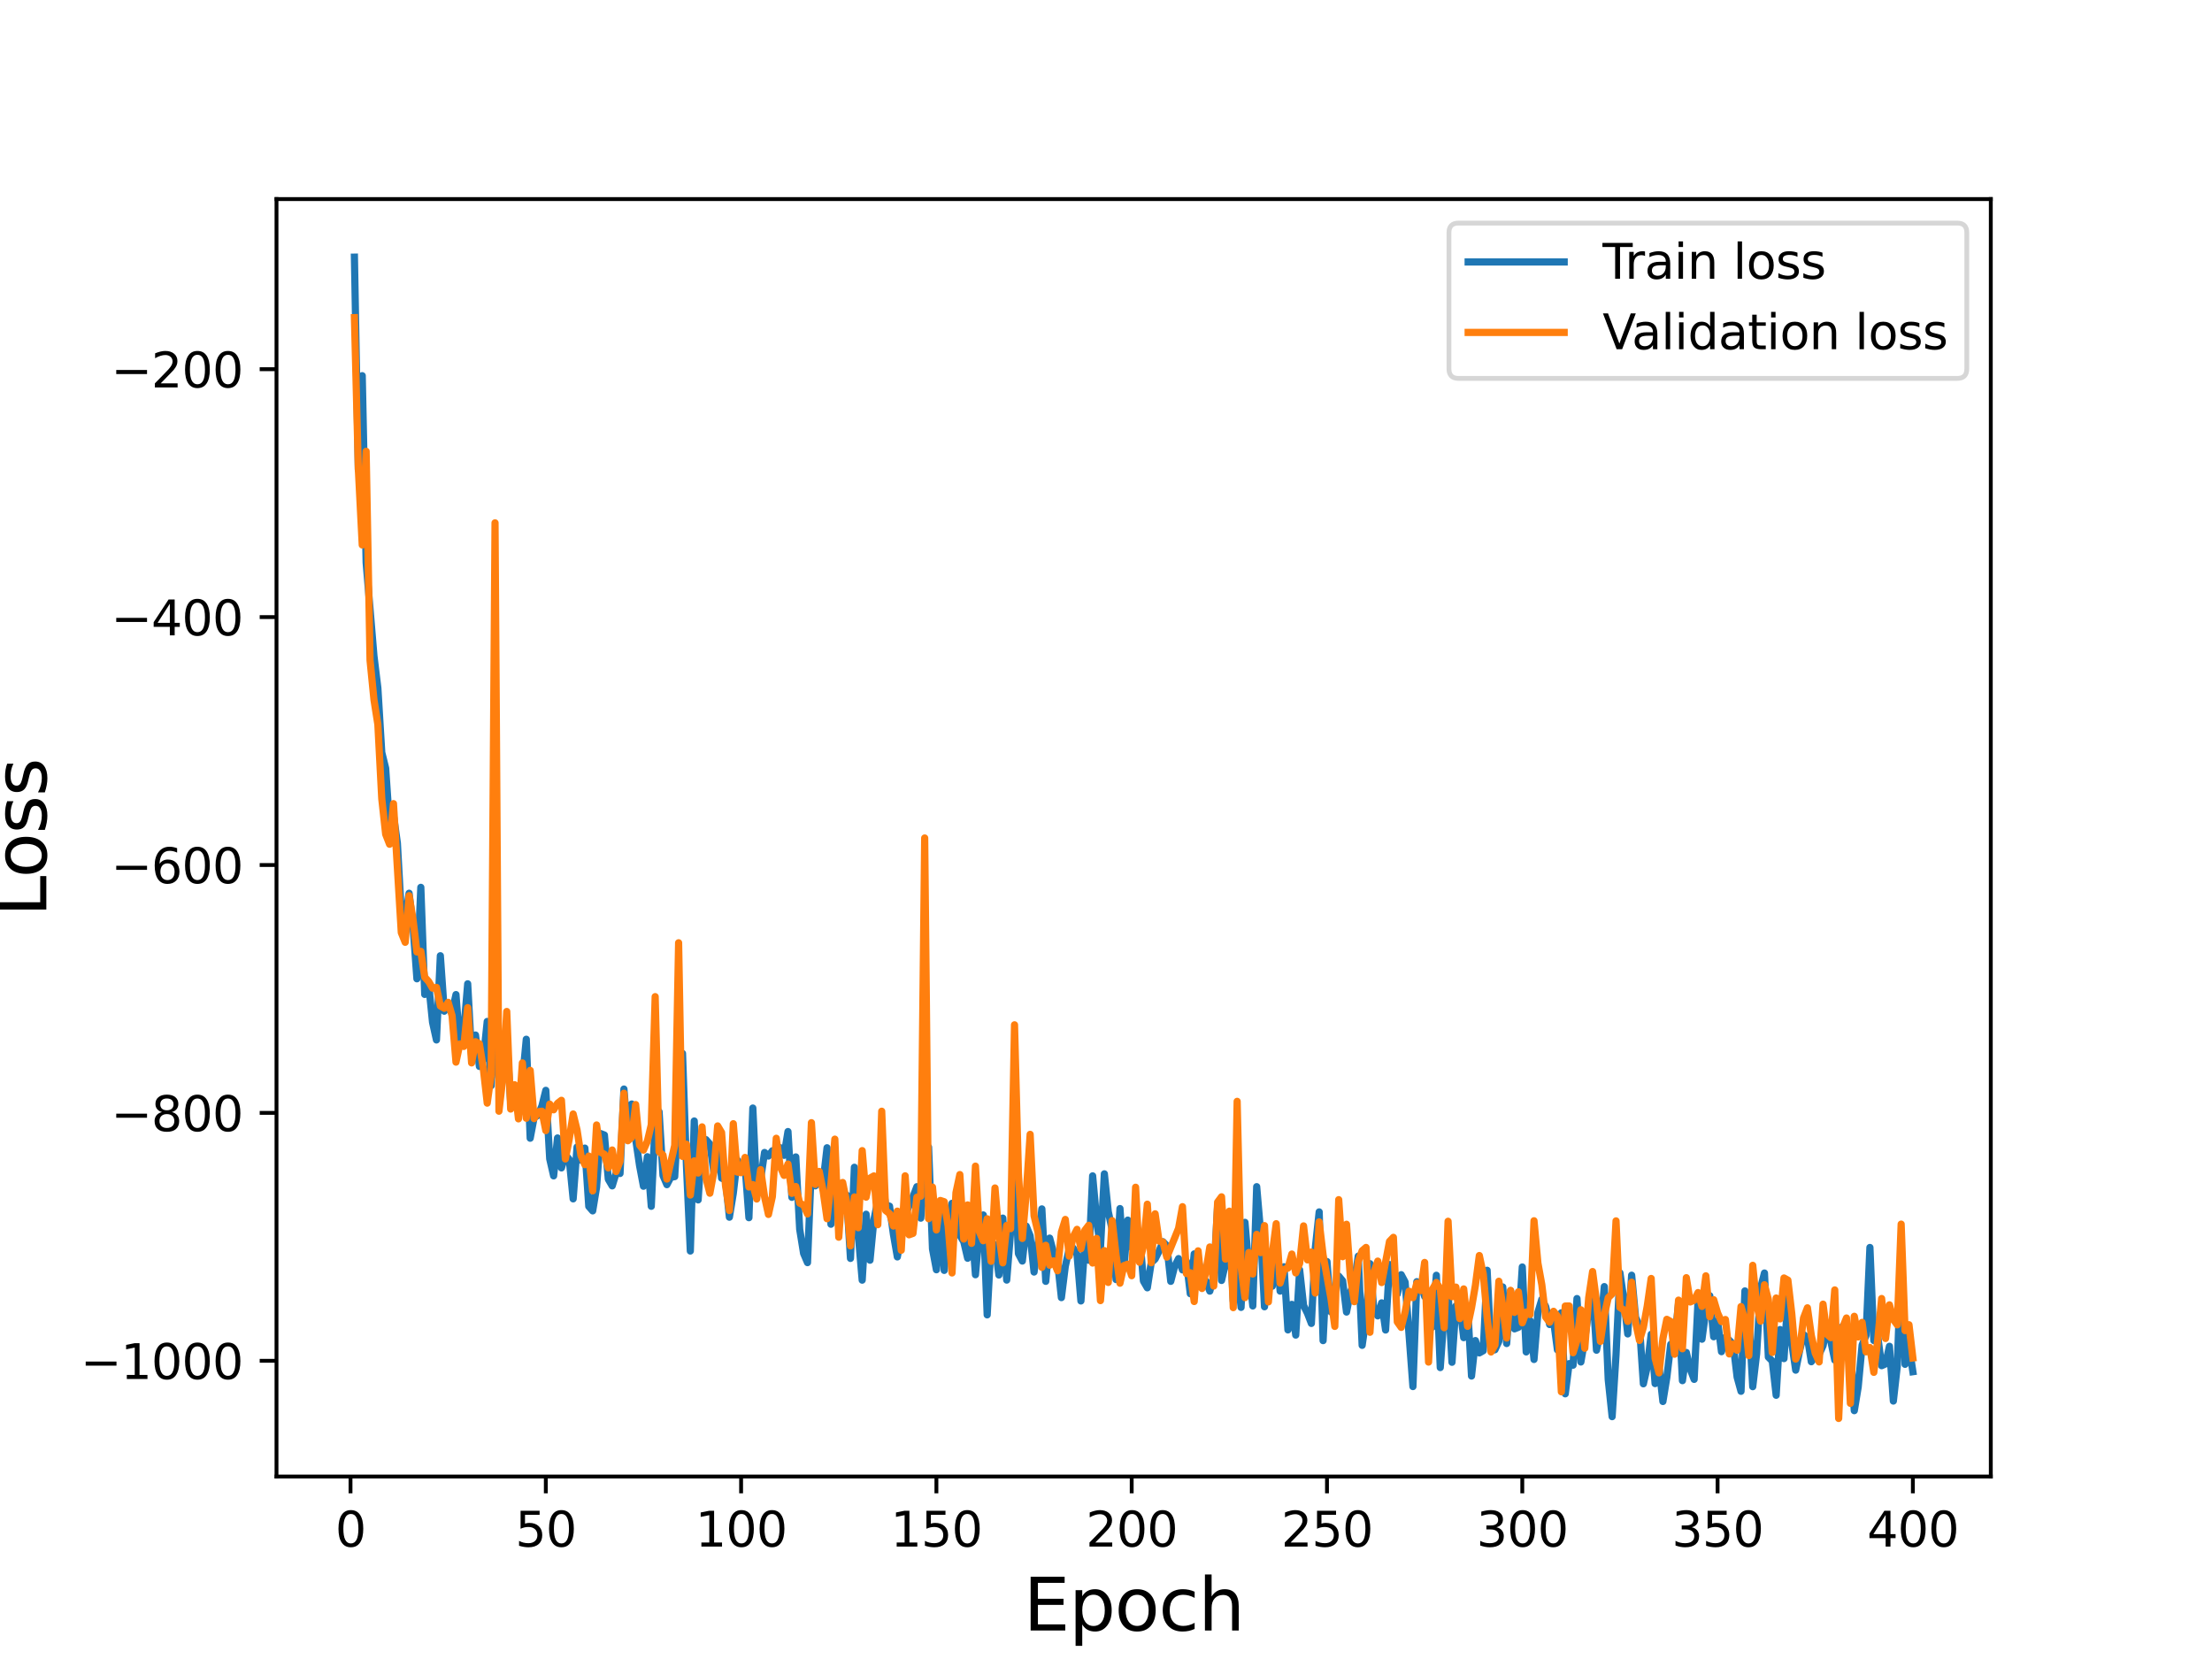 <?xml version="1.0" encoding="utf-8" standalone="no"?>
<!DOCTYPE svg PUBLIC "-//W3C//DTD SVG 1.1//EN"
  "http://www.w3.org/Graphics/SVG/1.1/DTD/svg11.dtd">
<svg height="345.6pt" version="1.1" viewBox="0 0 460.8 345.6" width="460.8pt" xmlns="http://www.w3.org/2000/svg" xmlns:xlink="http://www.w3.org/1999/xlink">
 <defs>
  <style type="text/css">*{stroke-linecap:butt;stroke-linejoin:round;}</style>
 </defs>
 <g id="figure_1">
  <g id="patch_1">
   <path d="M 0 345.6 
L 460.8 345.6 
L 460.8 0 
L 0 0 
z
" style="fill:#ffffff;"/>
  </g>
  <g id="axes_1">
   <g id="patch_2">
    <path d="M 57.6 307.584 
L 414.72 307.584 
L 414.72 41.472 
L 57.6 41.472 
z
" style="fill:#ffffff;"/>
   </g>
   <g id="matplotlib.axis_1">
    <g id="xtick_1">
     <g id="line2d_1">
      <defs>
       <path d="M 0 0 
L 0 3.5 
" id="m3a767354d3" style="stroke:#000000;stroke-width:0.8;"/>
      </defs>
      <g>
       <use style="stroke:#000000;stroke-width:0.8;" x="73.019" xlink:href="#m3a767354d3" y="307.584"/>
      </g>
     </g>
     <g id="text_1">
      <!-- 0 -->
      <g transform="translate(69.838 322.182)scale(0.1 -0.1)">
       <defs>
        <path d="M 2034 4250 
Q 1547 4250 1301 3770 
Q 1056 3291 1056 2328 
Q 1056 1369 1301 889 
Q 1547 409 2034 409 
Q 2525 409 2770 889 
Q 3016 1369 3016 2328 
Q 3016 3291 2770 3770 
Q 2525 4250 2034 4250 
z
M 2034 4750 
Q 2819 4750 3233 4129 
Q 3647 3509 3647 2328 
Q 3647 1150 3233 529 
Q 2819 -91 2034 -91 
Q 1250 -91 836 529 
Q 422 1150 422 2328 
Q 422 3509 836 4129 
Q 1250 4750 2034 4750 
z
" id="DejaVuSans-30" transform="scale(0.016)"/>
       </defs>
       <use xlink:href="#DejaVuSans-30"/>
      </g>
     </g>
    </g>
    <g id="xtick_2">
     <g id="line2d_2">
      <g>
       <use style="stroke:#000000;stroke-width:0.8;" x="113.703" xlink:href="#m3a767354d3" y="307.584"/>
      </g>
     </g>
     <g id="text_2">
      <!-- 50 -->
      <g transform="translate(107.34 322.182)scale(0.1 -0.1)">
       <defs>
        <path d="M 691 4666 
L 3169 4666 
L 3169 4134 
L 1269 4134 
L 1269 2991 
Q 1406 3038 1543 3061 
Q 1681 3084 1819 3084 
Q 2600 3084 3056 2656 
Q 3513 2228 3513 1497 
Q 3513 744 3044 326 
Q 2575 -91 1722 -91 
Q 1428 -91 1123 -41 
Q 819 9 494 109 
L 494 744 
Q 775 591 1075 516 
Q 1375 441 1709 441 
Q 2250 441 2565 725 
Q 2881 1009 2881 1497 
Q 2881 1984 2565 2268 
Q 2250 2553 1709 2553 
Q 1456 2553 1204 2497 
Q 953 2441 691 2322 
L 691 4666 
z
" id="DejaVuSans-35" transform="scale(0.016)"/>
       </defs>
       <use xlink:href="#DejaVuSans-35"/>
       <use x="63.623" xlink:href="#DejaVuSans-30"/>
      </g>
     </g>
    </g>
    <g id="xtick_3">
     <g id="line2d_3">
      <g>
       <use style="stroke:#000000;stroke-width:0.8;" x="154.386" xlink:href="#m3a767354d3" y="307.584"/>
      </g>
     </g>
     <g id="text_3">
      <!-- 100 -->
      <g transform="translate(144.842 322.182)scale(0.1 -0.1)">
       <defs>
        <path d="M 794 531 
L 1825 531 
L 1825 4091 
L 703 3866 
L 703 4441 
L 1819 4666 
L 2450 4666 
L 2450 531 
L 3481 531 
L 3481 0 
L 794 0 
L 794 531 
z
" id="DejaVuSans-31" transform="scale(0.016)"/>
       </defs>
       <use xlink:href="#DejaVuSans-31"/>
       <use x="63.623" xlink:href="#DejaVuSans-30"/>
       <use x="127.246" xlink:href="#DejaVuSans-30"/>
      </g>
     </g>
    </g>
    <g id="xtick_4">
     <g id="line2d_4">
      <g>
       <use style="stroke:#000000;stroke-width:0.8;" x="195.07" xlink:href="#m3a767354d3" y="307.584"/>
      </g>
     </g>
     <g id="text_4">
      <!-- 150 -->
      <g transform="translate(185.526 322.182)scale(0.1 -0.1)">
       <use xlink:href="#DejaVuSans-31"/>
       <use x="63.623" xlink:href="#DejaVuSans-35"/>
       <use x="127.246" xlink:href="#DejaVuSans-30"/>
      </g>
     </g>
    </g>
    <g id="xtick_5">
     <g id="line2d_5">
      <g>
       <use style="stroke:#000000;stroke-width:0.8;" x="235.753" xlink:href="#m3a767354d3" y="307.584"/>
      </g>
     </g>
     <g id="text_5">
      <!-- 200 -->
      <g transform="translate(226.209 322.182)scale(0.1 -0.1)">
       <defs>
        <path d="M 1228 531 
L 3431 531 
L 3431 0 
L 469 0 
L 469 531 
Q 828 903 1448 1529 
Q 2069 2156 2228 2338 
Q 2531 2678 2651 2914 
Q 2772 3150 2772 3378 
Q 2772 3750 2511 3984 
Q 2250 4219 1831 4219 
Q 1534 4219 1204 4116 
Q 875 4013 500 3803 
L 500 4441 
Q 881 4594 1212 4672 
Q 1544 4750 1819 4750 
Q 2544 4750 2975 4387 
Q 3406 4025 3406 3419 
Q 3406 3131 3298 2873 
Q 3191 2616 2906 2266 
Q 2828 2175 2409 1742 
Q 1991 1309 1228 531 
z
" id="DejaVuSans-32" transform="scale(0.016)"/>
       </defs>
       <use xlink:href="#DejaVuSans-32"/>
       <use x="63.623" xlink:href="#DejaVuSans-30"/>
       <use x="127.246" xlink:href="#DejaVuSans-30"/>
      </g>
     </g>
    </g>
    <g id="xtick_6">
     <g id="line2d_6">
      <g>
       <use style="stroke:#000000;stroke-width:0.8;" x="276.437" xlink:href="#m3a767354d3" y="307.584"/>
      </g>
     </g>
     <g id="text_6">
      <!-- 250 -->
      <g transform="translate(266.893 322.182)scale(0.1 -0.1)">
       <use xlink:href="#DejaVuSans-32"/>
       <use x="63.623" xlink:href="#DejaVuSans-35"/>
       <use x="127.246" xlink:href="#DejaVuSans-30"/>
      </g>
     </g>
    </g>
    <g id="xtick_7">
     <g id="line2d_7">
      <g>
       <use style="stroke:#000000;stroke-width:0.8;" x="317.12" xlink:href="#m3a767354d3" y="307.584"/>
      </g>
     </g>
     <g id="text_7">
      <!-- 300 -->
      <g transform="translate(307.576 322.182)scale(0.1 -0.1)">
       <defs>
        <path d="M 2597 2516 
Q 3050 2419 3304 2112 
Q 3559 1806 3559 1356 
Q 3559 666 3084 287 
Q 2609 -91 1734 -91 
Q 1441 -91 1130 -33 
Q 819 25 488 141 
L 488 750 
Q 750 597 1062 519 
Q 1375 441 1716 441 
Q 2309 441 2620 675 
Q 2931 909 2931 1356 
Q 2931 1769 2642 2001 
Q 2353 2234 1838 2234 
L 1294 2234 
L 1294 2753 
L 1863 2753 
Q 2328 2753 2575 2939 
Q 2822 3125 2822 3475 
Q 2822 3834 2567 4026 
Q 2313 4219 1838 4219 
Q 1578 4219 1281 4162 
Q 984 4106 628 3988 
L 628 4550 
Q 988 4650 1302 4700 
Q 1616 4750 1894 4750 
Q 2613 4750 3031 4423 
Q 3450 4097 3450 3541 
Q 3450 3153 3228 2886 
Q 3006 2619 2597 2516 
z
" id="DejaVuSans-33" transform="scale(0.016)"/>
       </defs>
       <use xlink:href="#DejaVuSans-33"/>
       <use x="63.623" xlink:href="#DejaVuSans-30"/>
       <use x="127.246" xlink:href="#DejaVuSans-30"/>
      </g>
     </g>
    </g>
    <g id="xtick_8">
     <g id="line2d_8">
      <g>
       <use style="stroke:#000000;stroke-width:0.8;" x="357.804" xlink:href="#m3a767354d3" y="307.584"/>
      </g>
     </g>
     <g id="text_8">
      <!-- 350 -->
      <g transform="translate(348.26 322.182)scale(0.1 -0.1)">
       <use xlink:href="#DejaVuSans-33"/>
       <use x="63.623" xlink:href="#DejaVuSans-35"/>
       <use x="127.246" xlink:href="#DejaVuSans-30"/>
      </g>
     </g>
    </g>
    <g id="xtick_9">
     <g id="line2d_9">
      <g>
       <use style="stroke:#000000;stroke-width:0.8;" x="398.487" xlink:href="#m3a767354d3" y="307.584"/>
      </g>
     </g>
     <g id="text_9">
      <!-- 400 -->
      <g transform="translate(388.944 322.182)scale(0.1 -0.1)">
       <defs>
        <path d="M 2419 4116 
L 825 1625 
L 2419 1625 
L 2419 4116 
z
M 2253 4666 
L 3047 4666 
L 3047 1625 
L 3713 1625 
L 3713 1100 
L 3047 1100 
L 3047 0 
L 2419 0 
L 2419 1100 
L 313 1100 
L 313 1709 
L 2253 4666 
z
" id="DejaVuSans-34" transform="scale(0.016)"/>
       </defs>
       <use xlink:href="#DejaVuSans-34"/>
       <use x="63.623" xlink:href="#DejaVuSans-30"/>
       <use x="127.246" xlink:href="#DejaVuSans-30"/>
      </g>
     </g>
    </g>
    <g id="text_10">
     <!-- Epoch -->
     <g transform="translate(213.194 339.66)scale(0.15 -0.15)">
      <defs>
       <path d="M 628 4666 
L 3578 4666 
L 3578 4134 
L 1259 4134 
L 1259 2753 
L 3481 2753 
L 3481 2222 
L 1259 2222 
L 1259 531 
L 3634 531 
L 3634 0 
L 628 0 
L 628 4666 
z
" id="DejaVuSans-45" transform="scale(0.016)"/>
       <path d="M 1159 525 
L 1159 -1331 
L 581 -1331 
L 581 3500 
L 1159 3500 
L 1159 2969 
Q 1341 3281 1617 3432 
Q 1894 3584 2278 3584 
Q 2916 3584 3314 3078 
Q 3713 2572 3713 1747 
Q 3713 922 3314 415 
Q 2916 -91 2278 -91 
Q 1894 -91 1617 61 
Q 1341 213 1159 525 
z
M 3116 1747 
Q 3116 2381 2855 2742 
Q 2594 3103 2138 3103 
Q 1681 3103 1420 2742 
Q 1159 2381 1159 1747 
Q 1159 1113 1420 752 
Q 1681 391 2138 391 
Q 2594 391 2855 752 
Q 3116 1113 3116 1747 
z
" id="DejaVuSans-70" transform="scale(0.016)"/>
       <path d="M 1959 3097 
Q 1497 3097 1228 2736 
Q 959 2375 959 1747 
Q 959 1119 1226 758 
Q 1494 397 1959 397 
Q 2419 397 2687 759 
Q 2956 1122 2956 1747 
Q 2956 2369 2687 2733 
Q 2419 3097 1959 3097 
z
M 1959 3584 
Q 2709 3584 3137 3096 
Q 3566 2609 3566 1747 
Q 3566 888 3137 398 
Q 2709 -91 1959 -91 
Q 1206 -91 779 398 
Q 353 888 353 1747 
Q 353 2609 779 3096 
Q 1206 3584 1959 3584 
z
" id="DejaVuSans-6f" transform="scale(0.016)"/>
       <path d="M 3122 3366 
L 3122 2828 
Q 2878 2963 2633 3030 
Q 2388 3097 2138 3097 
Q 1578 3097 1268 2742 
Q 959 2388 959 1747 
Q 959 1106 1268 751 
Q 1578 397 2138 397 
Q 2388 397 2633 464 
Q 2878 531 3122 666 
L 3122 134 
Q 2881 22 2623 -34 
Q 2366 -91 2075 -91 
Q 1284 -91 818 406 
Q 353 903 353 1747 
Q 353 2603 823 3093 
Q 1294 3584 2113 3584 
Q 2378 3584 2631 3529 
Q 2884 3475 3122 3366 
z
" id="DejaVuSans-63" transform="scale(0.016)"/>
       <path d="M 3513 2113 
L 3513 0 
L 2938 0 
L 2938 2094 
Q 2938 2591 2744 2837 
Q 2550 3084 2163 3084 
Q 1697 3084 1428 2787 
Q 1159 2491 1159 1978 
L 1159 0 
L 581 0 
L 581 4863 
L 1159 4863 
L 1159 2956 
Q 1366 3272 1645 3428 
Q 1925 3584 2291 3584 
Q 2894 3584 3203 3211 
Q 3513 2838 3513 2113 
z
" id="DejaVuSans-68" transform="scale(0.016)"/>
      </defs>
      <use xlink:href="#DejaVuSans-45"/>
      <use x="63.184" xlink:href="#DejaVuSans-70"/>
      <use x="126.66" xlink:href="#DejaVuSans-6f"/>
      <use x="187.842" xlink:href="#DejaVuSans-63"/>
      <use x="242.822" xlink:href="#DejaVuSans-68"/>
     </g>
    </g>
   </g>
   <g id="matplotlib.axis_2">
    <g id="ytick_1">
     <g id="line2d_10">
      <defs>
       <path d="M 0 0 
L -3.5 0 
" id="m3230b27823" style="stroke:#000000;stroke-width:0.8;"/>
      </defs>
      <g>
       <use style="stroke:#000000;stroke-width:0.8;" x="57.6" xlink:href="#m3230b27823" y="283.474"/>
      </g>
     </g>
     <g id="text_11">
      <!-- −1000 -->
      <g transform="translate(16.77 287.273)scale(0.1 -0.1)">
       <defs>
        <path d="M 678 2272 
L 4684 2272 
L 4684 1741 
L 678 1741 
L 678 2272 
z
" id="DejaVuSans-2212" transform="scale(0.016)"/>
       </defs>
       <use xlink:href="#DejaVuSans-2212"/>
       <use x="83.789" xlink:href="#DejaVuSans-31"/>
       <use x="147.412" xlink:href="#DejaVuSans-30"/>
       <use x="211.035" xlink:href="#DejaVuSans-30"/>
       <use x="274.658" xlink:href="#DejaVuSans-30"/>
      </g>
     </g>
    </g>
    <g id="ytick_2">
     <g id="line2d_11">
      <g>
       <use style="stroke:#000000;stroke-width:0.8;" x="57.6" xlink:href="#m3230b27823" y="231.833"/>
      </g>
     </g>
     <g id="text_12">
      <!-- −800 -->
      <g transform="translate(23.133 235.632)scale(0.1 -0.1)">
       <defs>
        <path d="M 2034 2216 
Q 1584 2216 1326 1975 
Q 1069 1734 1069 1313 
Q 1069 891 1326 650 
Q 1584 409 2034 409 
Q 2484 409 2743 651 
Q 3003 894 3003 1313 
Q 3003 1734 2745 1975 
Q 2488 2216 2034 2216 
z
M 1403 2484 
Q 997 2584 770 2862 
Q 544 3141 544 3541 
Q 544 4100 942 4425 
Q 1341 4750 2034 4750 
Q 2731 4750 3128 4425 
Q 3525 4100 3525 3541 
Q 3525 3141 3298 2862 
Q 3072 2584 2669 2484 
Q 3125 2378 3379 2068 
Q 3634 1759 3634 1313 
Q 3634 634 3220 271 
Q 2806 -91 2034 -91 
Q 1263 -91 848 271 
Q 434 634 434 1313 
Q 434 1759 690 2068 
Q 947 2378 1403 2484 
z
M 1172 3481 
Q 1172 3119 1398 2916 
Q 1625 2713 2034 2713 
Q 2441 2713 2670 2916 
Q 2900 3119 2900 3481 
Q 2900 3844 2670 4047 
Q 2441 4250 2034 4250 
Q 1625 4250 1398 4047 
Q 1172 3844 1172 3481 
z
" id="DejaVuSans-38" transform="scale(0.016)"/>
       </defs>
       <use xlink:href="#DejaVuSans-2212"/>
       <use x="83.789" xlink:href="#DejaVuSans-38"/>
       <use x="147.412" xlink:href="#DejaVuSans-30"/>
       <use x="211.035" xlink:href="#DejaVuSans-30"/>
      </g>
     </g>
    </g>
    <g id="ytick_3">
     <g id="line2d_12">
      <g>
       <use style="stroke:#000000;stroke-width:0.8;" x="57.6" xlink:href="#m3230b27823" y="180.192"/>
      </g>
     </g>
     <g id="text_13">
      <!-- −600 -->
      <g transform="translate(23.133 183.991)scale(0.1 -0.1)">
       <defs>
        <path d="M 2113 2584 
Q 1688 2584 1439 2293 
Q 1191 2003 1191 1497 
Q 1191 994 1439 701 
Q 1688 409 2113 409 
Q 2538 409 2786 701 
Q 3034 994 3034 1497 
Q 3034 2003 2786 2293 
Q 2538 2584 2113 2584 
z
M 3366 4563 
L 3366 3988 
Q 3128 4100 2886 4159 
Q 2644 4219 2406 4219 
Q 1781 4219 1451 3797 
Q 1122 3375 1075 2522 
Q 1259 2794 1537 2939 
Q 1816 3084 2150 3084 
Q 2853 3084 3261 2657 
Q 3669 2231 3669 1497 
Q 3669 778 3244 343 
Q 2819 -91 2113 -91 
Q 1303 -91 875 529 
Q 447 1150 447 2328 
Q 447 3434 972 4092 
Q 1497 4750 2381 4750 
Q 2619 4750 2861 4703 
Q 3103 4656 3366 4563 
z
" id="DejaVuSans-36" transform="scale(0.016)"/>
       </defs>
       <use xlink:href="#DejaVuSans-2212"/>
       <use x="83.789" xlink:href="#DejaVuSans-36"/>
       <use x="147.412" xlink:href="#DejaVuSans-30"/>
       <use x="211.035" xlink:href="#DejaVuSans-30"/>
      </g>
     </g>
    </g>
    <g id="ytick_4">
     <g id="line2d_13">
      <g>
       <use style="stroke:#000000;stroke-width:0.8;" x="57.6" xlink:href="#m3230b27823" y="128.551"/>
      </g>
     </g>
     <g id="text_14">
      <!-- −400 -->
      <g transform="translate(23.133 132.35)scale(0.1 -0.1)">
       <use xlink:href="#DejaVuSans-2212"/>
       <use x="83.789" xlink:href="#DejaVuSans-34"/>
       <use x="147.412" xlink:href="#DejaVuSans-30"/>
       <use x="211.035" xlink:href="#DejaVuSans-30"/>
      </g>
     </g>
    </g>
    <g id="ytick_5">
     <g id="line2d_14">
      <g>
       <use style="stroke:#000000;stroke-width:0.8;" x="57.6" xlink:href="#m3230b27823" y="76.91"/>
      </g>
     </g>
     <g id="text_15">
      <!-- −200 -->
      <g transform="translate(23.133 80.709)scale(0.1 -0.1)">
       <use xlink:href="#DejaVuSans-2212"/>
       <use x="83.789" xlink:href="#DejaVuSans-32"/>
       <use x="147.412" xlink:href="#DejaVuSans-30"/>
       <use x="211.035" xlink:href="#DejaVuSans-30"/>
      </g>
     </g>
    </g>
    <g id="text_16">
     <!-- Loss -->
     <g transform="translate(9.651 190.979)rotate(-90)scale(0.15 -0.15)">
      <defs>
       <path d="M 628 4666 
L 1259 4666 
L 1259 531 
L 3531 531 
L 3531 0 
L 628 0 
L 628 4666 
z
" id="DejaVuSans-4c" transform="scale(0.016)"/>
       <path d="M 2834 3397 
L 2834 2853 
Q 2591 2978 2328 3040 
Q 2066 3103 1784 3103 
Q 1356 3103 1142 2972 
Q 928 2841 928 2578 
Q 928 2378 1081 2264 
Q 1234 2150 1697 2047 
L 1894 2003 
Q 2506 1872 2764 1633 
Q 3022 1394 3022 966 
Q 3022 478 2636 193 
Q 2250 -91 1575 -91 
Q 1294 -91 989 -36 
Q 684 19 347 128 
L 347 722 
Q 666 556 975 473 
Q 1284 391 1588 391 
Q 1994 391 2212 530 
Q 2431 669 2431 922 
Q 2431 1156 2273 1281 
Q 2116 1406 1581 1522 
L 1381 1569 
Q 847 1681 609 1914 
Q 372 2147 372 2553 
Q 372 3047 722 3315 
Q 1072 3584 1716 3584 
Q 2034 3584 2315 3537 
Q 2597 3491 2834 3397 
z
" id="DejaVuSans-73" transform="scale(0.016)"/>
      </defs>
      <use xlink:href="#DejaVuSans-4c"/>
      <use x="53.963" xlink:href="#DejaVuSans-6f"/>
      <use x="115.145" xlink:href="#DejaVuSans-73"/>
      <use x="167.244" xlink:href="#DejaVuSans-73"/>
     </g>
    </g>
   </g>
   <g id="line2d_15">
    <path clip-path="url(#pc38e227e66)" d="M 73.833 53.568 
L 74.646 97.842 
L 75.46 78.265 
L 76.274 117.193 
L 77.901 136.643 
L 78.715 143.321 
L 79.528 156.734 
L 80.342 160.036 
L 81.156 172.016 
L 81.969 169.812 
L 82.783 175.632 
L 83.597 190.299 
L 84.41 191.197 
L 85.224 186.079 
L 86.038 192.805 
L 86.851 203.901 
L 87.665 184.85 
L 88.479 207.16 
L 89.292 204.934 
L 90.106 212.96 
L 90.92 216.639 
L 91.733 199.095 
L 92.547 210.651 
L 93.361 209.516 
L 94.174 210.85 
L 94.988 207.19 
L 95.802 217.91 
L 96.616 214.623 
L 97.429 204.943 
L 98.243 219.816 
L 99.057 215.616 
L 99.87 222.157 
L 100.684 220.625 
L 101.498 212.785 
L 102.311 226.177 
L 103.125 207.243 
L 103.939 224.518 
L 104.752 224.424 
L 105.566 216.581 
L 106.38 229.629 
L 107.193 229.665 
L 108.007 231.211 
L 108.821 225.095 
L 109.634 216.493 
L 110.448 237.114 
L 111.262 232.801 
L 112.075 232.355 
L 112.889 230.387 
L 113.703 227.138 
L 114.516 241.413 
L 115.33 244.958 
L 116.144 237.059 
L 116.957 243.296 
L 117.771 240.511 
L 118.585 241.542 
L 119.398 249.748 
L 120.212 238.947 
L 121.026 241.679 
L 121.839 239.17 
L 122.653 251.315 
L 123.467 252.248 
L 124.28 247.305 
L 125.094 236.133 
L 125.908 236.447 
L 126.721 245.65 
L 127.535 247.04 
L 128.349 244.361 
L 129.162 244.459 
L 129.976 226.868 
L 130.79 236.962 
L 131.603 229.986 
L 132.417 237.276 
L 133.231 242.81 
L 134.044 247.118 
L 134.858 240.969 
L 135.672 251.295 
L 136.485 233.662 
L 137.299 231.598 
L 138.113 244.886 
L 138.926 246.786 
L 139.74 245.237 
L 140.554 245.115 
L 141.367 230.844 
L 142.181 219.452 
L 142.995 242.712 
L 143.808 260.611 
L 144.622 233.523 
L 145.436 249.964 
L 146.249 237.471 
L 147.063 237.403 
L 147.877 238.334 
L 148.69 244.023 
L 149.504 236.801 
L 150.318 245.426 
L 151.131 245.764 
L 151.945 253.566 
L 152.759 248.584 
L 153.572 241.629 
L 154.386 243.168 
L 155.2 242.723 
L 156.013 253.669 
L 156.827 230.823 
L 157.641 248.494 
L 158.454 245.646 
L 159.268 240.082 
L 160.082 240.826 
L 160.895 239.735 
L 161.709 239.534 
L 162.523 239.078 
L 163.336 240.677 
L 164.15 235.722 
L 164.964 249.429 
L 165.777 241.008 
L 166.591 256.08 
L 167.405 261.12 
L 168.219 263.027 
L 169.032 242.588 
L 169.846 247.032 
L 170.66 246.134 
L 171.473 246.137 
L 172.287 239.1 
L 173.101 255.032 
L 173.914 243.89 
L 174.728 249.239 
L 175.542 248.656 
L 176.355 248.941 
L 177.169 262.15 
L 177.983 243.162 
L 178.796 257.23 
L 179.61 266.677 
L 180.424 252.944 
L 181.237 262.526 
L 182.051 254.08 
L 182.865 250.151 
L 183.678 244.872 
L 184.492 251.032 
L 185.306 251.265 
L 186.119 257.162 
L 186.933 261.838 
L 188.56 253.051 
L 190.188 249.336 
L 191.001 247.21 
L 191.815 253.765 
L 192.629 244.514 
L 193.442 238.974 
L 194.256 260.18 
L 195.07 264.512 
L 195.883 251.553 
L 196.697 264.645 
L 197.511 254.892 
L 198.324 250.675 
L 199.138 250.933 
L 199.952 257.309 
L 200.765 258.662 
L 201.579 262.116 
L 202.393 254.856 
L 203.206 265.553 
L 204.02 256.365 
L 204.834 253.097 
L 205.647 273.91 
L 206.461 258.841 
L 207.275 259.31 
L 208.088 265.611 
L 208.902 253.757 
L 209.716 266.664 
L 210.529 256.596 
L 211.343 242.821 
L 212.157 261.168 
L 212.97 262.699 
L 213.784 255.418 
L 214.598 257.442 
L 215.411 264.989 
L 216.225 259.18 
L 217.039 251.834 
L 217.852 266.928 
L 218.666 257.921 
L 219.48 260.95 
L 220.293 262.738 
L 221.107 270.319 
L 221.921 263.793 
L 222.734 260.184 
L 223.548 259.989 
L 224.362 261.325 
L 225.175 271.012 
L 225.989 259.003 
L 226.803 262.532 
L 227.616 244.954 
L 228.43 253.937 
L 229.244 260.019 
L 230.057 244.532 
L 230.871 252.409 
L 231.685 256.185 
L 232.498 266.558 
L 233.312 251.767 
L 234.126 264.298 
L 234.939 254.172 
L 235.753 259.874 
L 236.567 255.055 
L 237.381 256.961 
L 238.194 266.864 
L 239.008 268.274 
L 239.822 263.019 
L 240.635 262.277 
L 241.449 260.643 
L 242.263 258.672 
L 243.076 259.524 
L 243.89 266.929 
L 244.704 263.782 
L 245.517 262.191 
L 246.331 264.542 
L 247.145 262.75 
L 247.958 269.504 
L 248.772 261.214 
L 249.586 262.331 
L 250.399 265.866 
L 251.213 266.899 
L 252.027 268.968 
L 252.84 265.932 
L 253.654 251.065 
L 254.468 266.742 
L 255.281 263.252 
L 256.095 255.705 
L 256.909 271.035 
L 257.722 264.232 
L 258.536 272.353 
L 259.35 254.639 
L 260.163 264.103 
L 260.977 272.055 
L 261.791 247.206 
L 262.604 256.653 
L 263.418 272.224 
L 264.232 262.593 
L 265.045 267.938 
L 265.859 259.113 
L 266.673 268.96 
L 267.486 263.885 
L 268.3 277.043 
L 269.114 271.726 
L 269.927 278.123 
L 270.741 264.551 
L 271.555 271.947 
L 272.368 273.583 
L 273.182 275.693 
L 273.996 260.034 
L 274.809 252.461 
L 275.623 279.277 
L 276.437 262.804 
L 277.25 273.279 
L 278.064 268.573 
L 278.878 265.838 
L 279.691 266.809 
L 280.505 273.325 
L 281.319 269.192 
L 282.132 267.034 
L 282.946 261.68 
L 283.76 280.259 
L 284.573 274.597 
L 285.387 263.242 
L 286.201 272.94 
L 287.014 274.119 
L 287.828 271.408 
L 288.642 277.067 
L 289.455 263.427 
L 290.269 264.674 
L 291.083 269.579 
L 291.896 265.542 
L 292.71 267.074 
L 294.337 288.847 
L 295.151 266.997 
L 295.965 267.405 
L 296.778 270.096 
L 297.592 270.128 
L 298.406 276.436 
L 299.219 265.661 
L 300.033 284.892 
L 300.847 273.571 
L 301.66 269.305 
L 302.474 283.788 
L 303.288 272.063 
L 304.101 271.907 
L 304.915 278.654 
L 305.729 272.215 
L 306.543 286.653 
L 307.356 279.266 
L 308.17 281.835 
L 308.984 281.38 
L 309.797 264.624 
L 310.611 281.338 
L 311.425 281.177 
L 312.238 279.429 
L 313.052 268.1 
L 313.866 279.882 
L 314.679 268.891 
L 315.493 276.825 
L 316.307 276.503 
L 317.12 263.937 
L 317.934 281.632 
L 318.748 275.107 
L 319.561 283.203 
L 320.375 273.375 
L 321.189 270.674 
L 322.002 272.207 
L 322.816 275.921 
L 323.63 275.107 
L 324.443 281.204 
L 325.257 273.479 
L 326.071 290.356 
L 326.884 284.071 
L 327.698 284.394 
L 328.512 270.512 
L 329.325 283.728 
L 330.139 278.998 
L 330.953 272.944 
L 331.766 268.181 
L 332.58 281.272 
L 333.394 277.219 
L 334.207 268.022 
L 335.021 287.379 
L 335.835 295.114 
L 336.648 282.217 
L 337.462 265.156 
L 338.276 270.695 
L 339.089 277.881 
L 339.903 265.65 
L 340.717 274.423 
L 341.53 276.184 
L 342.344 288.273 
L 343.158 284.703 
L 343.971 277.958 
L 344.785 288.229 
L 345.599 284.666 
L 346.412 291.954 
L 347.226 286.97 
L 348.04 280.048 
L 348.853 279.418 
L 349.667 271.494 
L 350.481 287.615 
L 351.294 281.742 
L 352.108 285.23 
L 352.922 287.348 
L 353.735 270.97 
L 354.549 278.982 
L 355.363 272.891 
L 356.176 269.919 
L 356.99 278.474 
L 357.804 275.175 
L 358.617 281.58 
L 359.431 278.576 
L 360.245 279.208 
L 361.058 280.04 
L 361.872 286.879 
L 362.686 289.833 
L 363.499 268.923 
L 364.313 274.369 
L 365.127 288.87 
L 365.94 282.013 
L 366.754 268.345 
L 367.568 265.193 
L 368.381 282.706 
L 369.195 283.533 
L 370.009 290.658 
L 370.822 276.969 
L 371.636 283.023 
L 372.45 270.297 
L 373.263 279.85 
L 374.077 285.428 
L 374.891 281.381 
L 375.704 278.019 
L 376.518 278.636 
L 377.332 283.673 
L 378.146 282.551 
L 378.959 282.114 
L 379.773 280.338 
L 380.587 276.342 
L 381.4 279.45 
L 382.214 283.331 
L 383.028 281.609 
L 383.841 276.314 
L 384.655 275.838 
L 385.469 280.583 
L 386.282 293.866 
L 387.096 288.945 
L 387.91 280.196 
L 388.723 278.2 
L 389.537 259.871 
L 390.351 279.255 
L 391.164 278.371 
L 391.978 284.495 
L 392.792 284.134 
L 393.605 280.456 
L 394.419 291.865 
L 395.233 284.619 
L 396.046 262.278 
L 396.86 284.214 
L 397.674 280.337 
L 398.487 285.751 
L 398.487 285.751 
" style="fill:none;stroke:#1f77b4;stroke-linecap:square;stroke-width:1.5;"/>
   </g>
   <g id="line2d_16">
    <path clip-path="url(#pc38e227e66)" d="M 73.833 66.171 
L 74.646 97.661 
L 75.46 113.523 
L 76.274 94.013 
L 77.087 137.543 
L 77.901 145.76 
L 78.715 150.908 
L 79.528 166.376 
L 80.342 173.791 
L 81.156 175.872 
L 81.969 167.414 
L 83.597 194.281 
L 84.41 196.298 
L 85.224 186.581 
L 86.038 191.549 
L 86.851 198.309 
L 87.665 198.188 
L 88.479 203.563 
L 89.292 204.459 
L 90.106 205.852 
L 90.92 205.693 
L 91.733 209.559 
L 92.547 210.038 
L 93.361 208.804 
L 94.174 211.577 
L 94.988 221.26 
L 95.802 217.482 
L 96.616 217.993 
L 97.429 209.915 
L 98.243 221.422 
L 99.057 217.009 
L 99.87 217.444 
L 100.684 222.622 
L 101.498 229.799 
L 102.311 223.918 
L 103.125 108.919 
L 103.939 231.485 
L 104.752 224.578 
L 105.566 210.706 
L 106.38 231.036 
L 107.193 225.967 
L 108.007 233.078 
L 108.821 221.419 
L 109.634 232.949 
L 110.448 222.979 
L 111.262 233.024 
L 112.075 231.605 
L 112.889 231.489 
L 113.703 235.524 
L 114.516 230.007 
L 115.33 231.192 
L 116.144 229.843 
L 116.957 229.211 
L 117.771 241.43 
L 118.585 237.282 
L 119.398 232.064 
L 120.212 235.39 
L 121.026 240.711 
L 121.839 242.622 
L 122.653 240.832 
L 123.467 248.079 
L 124.28 234.351 
L 125.094 240.016 
L 125.908 240.458 
L 126.721 243.291 
L 127.535 239.564 
L 128.349 244.048 
L 129.162 241.922 
L 129.976 227.743 
L 130.79 237.639 
L 131.603 236.935 
L 132.417 230.099 
L 133.231 238.539 
L 134.044 239.591 
L 134.858 237.738 
L 135.672 234.311 
L 136.485 207.617 
L 137.299 239.921 
L 138.113 240.63 
L 138.926 245.621 
L 140.554 238.604 
L 141.367 196.396 
L 142.181 240.905 
L 142.995 238.356 
L 143.808 248.947 
L 144.622 241.833 
L 145.436 244.36 
L 146.249 234.747 
L 147.063 245.4 
L 147.877 248.572 
L 148.69 244.221 
L 149.504 234.548 
L 150.318 235.923 
L 151.131 246.95 
L 151.945 252.175 
L 152.759 234.09 
L 153.572 244.149 
L 154.386 244.291 
L 155.2 241.115 
L 156.013 247.277 
L 156.827 246.767 
L 157.641 249.776 
L 158.454 243.658 
L 159.268 249.294 
L 160.082 252.99 
L 160.895 249.285 
L 161.709 237.123 
L 162.523 243.017 
L 163.336 244.854 
L 164.15 242.487 
L 164.964 248.597 
L 165.777 247.174 
L 166.591 250.634 
L 167.405 251.026 
L 168.219 252.886 
L 169.032 233.874 
L 169.846 246.734 
L 170.66 244.031 
L 171.473 248.142 
L 172.287 253.88 
L 173.101 246.624 
L 173.914 237.307 
L 174.728 257.737 
L 175.542 246.329 
L 176.355 250.335 
L 177.169 259.534 
L 177.983 249.349 
L 178.796 255.754 
L 179.61 239.694 
L 180.424 249.393 
L 181.237 245.426 
L 182.051 244.965 
L 182.865 255.127 
L 183.678 231.489 
L 184.492 252.171 
L 185.306 252.816 
L 186.119 255.408 
L 186.933 252.302 
L 187.747 260.453 
L 188.56 244.947 
L 189.374 257.234 
L 190.188 256.938 
L 191.001 249.406 
L 191.815 249.188 
L 192.629 174.566 
L 193.442 253.877 
L 194.256 247.289 
L 195.07 256.218 
L 195.883 250.079 
L 196.697 250.346 
L 197.511 255.412 
L 198.324 265.179 
L 199.138 248.477 
L 199.952 244.682 
L 200.765 258.116 
L 201.579 251.005 
L 202.393 259.012 
L 203.206 242.929 
L 204.02 256.614 
L 204.834 258.47 
L 205.647 253.896 
L 206.461 262.747 
L 207.275 247.476 
L 208.088 257.19 
L 208.902 263.076 
L 209.716 255.279 
L 210.529 255.95 
L 211.343 213.488 
L 212.157 244.423 
L 212.97 257.987 
L 213.784 248.538 
L 214.598 236.305 
L 215.411 253.259 
L 216.225 256.658 
L 217.039 264.02 
L 217.852 259.418 
L 218.666 263.566 
L 219.48 262.672 
L 220.293 264.726 
L 221.107 256.669 
L 221.921 254.032 
L 222.734 261.678 
L 223.548 257.665 
L 224.362 256.096 
L 225.175 260.13 
L 225.989 256.308 
L 226.803 255.249 
L 227.616 263.119 
L 228.43 257.982 
L 229.244 270.939 
L 230.057 260.524 
L 230.871 267.156 
L 231.685 254.281 
L 232.498 261.487 
L 233.312 267.315 
L 234.126 263.653 
L 234.939 263.352 
L 235.753 265.755 
L 236.567 247.324 
L 237.381 262.947 
L 238.194 259.618 
L 239.008 250.854 
L 239.822 263.055 
L 240.635 252.859 
L 241.449 258.538 
L 242.263 258.738 
L 243.076 261.887 
L 244.704 257.889 
L 245.517 255.876 
L 246.331 251.373 
L 247.145 265.303 
L 247.958 265.136 
L 248.772 271.13 
L 249.586 260.573 
L 250.399 268.418 
L 251.213 264.884 
L 252.027 259.768 
L 252.84 267.913 
L 253.654 250.415 
L 254.468 249.318 
L 255.281 262.293 
L 256.095 252.308 
L 256.909 272.407 
L 257.722 229.428 
L 258.536 263.84 
L 259.35 270.321 
L 260.163 260.924 
L 260.977 265.394 
L 261.791 257.142 
L 262.604 260.939 
L 263.418 255.319 
L 264.232 271.209 
L 265.045 261.093 
L 265.859 254.916 
L 266.673 267.29 
L 267.486 264.468 
L 268.3 264.165 
L 269.114 261.242 
L 269.927 265.168 
L 270.741 263.186 
L 271.555 255.376 
L 272.368 262.459 
L 273.182 260.827 
L 273.996 269.368 
L 274.809 254.542 
L 275.623 261.429 
L 277.25 270.4 
L 278.064 276.315 
L 278.878 249.913 
L 279.691 261.797 
L 280.505 255.036 
L 281.319 266.232 
L 282.132 271.167 
L 282.946 262.78 
L 283.76 260.559 
L 284.573 259.863 
L 285.387 277.536 
L 286.201 265.094 
L 287.014 262.712 
L 287.828 267.18 
L 289.455 258.615 
L 290.269 257.761 
L 291.083 275.373 
L 291.896 276.521 
L 292.71 273.301 
L 293.524 268.979 
L 294.337 270.325 
L 295.151 267.306 
L 295.965 268.86 
L 296.778 262.99 
L 297.592 283.746 
L 298.406 268.574 
L 299.219 267.164 
L 300.033 268.508 
L 300.847 276.585 
L 301.66 254.413 
L 302.474 270.136 
L 303.288 268.127 
L 304.101 274.693 
L 304.915 268.507 
L 305.729 276.298 
L 306.543 272.451 
L 307.356 267.733 
L 308.17 261.551 
L 308.984 265.375 
L 309.797 274.404 
L 310.611 281.644 
L 311.425 280.196 
L 312.238 266.906 
L 313.052 272.082 
L 313.866 278.735 
L 314.679 268.807 
L 315.493 273.395 
L 316.307 269.111 
L 317.12 275.568 
L 317.934 273.336 
L 318.748 273.846 
L 319.561 254.306 
L 320.375 263.124 
L 321.189 267.619 
L 322.002 274.392 
L 322.816 275.45 
L 323.63 273.167 
L 324.443 274.196 
L 325.257 289.936 
L 326.071 272.072 
L 326.884 272.053 
L 327.698 281.797 
L 328.512 279.205 
L 329.325 272.852 
L 330.139 280.87 
L 330.953 270.341 
L 331.766 264.884 
L 332.58 271.121 
L 333.394 279.434 
L 334.207 273.996 
L 335.021 270.333 
L 335.835 269.538 
L 336.648 254.334 
L 337.462 272.361 
L 338.276 272.891 
L 339.089 275.265 
L 339.903 267.116 
L 340.717 275.401 
L 341.53 279.237 
L 342.344 276.51 
L 343.158 272.017 
L 343.971 266.328 
L 344.785 282.953 
L 345.599 285.996 
L 346.412 278.826 
L 347.226 274.838 
L 348.04 275.297 
L 348.853 282.108 
L 349.667 270.842 
L 350.481 280.973 
L 351.294 266.166 
L 352.108 271.222 
L 352.922 270.868 
L 353.735 269.261 
L 354.549 272.143 
L 355.363 265.778 
L 356.176 274.302 
L 356.99 270.757 
L 357.804 273.508 
L 358.617 275.308 
L 359.431 274.876 
L 360.245 282.054 
L 361.058 279.979 
L 361.872 281.277 
L 362.686 272.182 
L 363.499 275.003 
L 364.313 282.395 
L 365.127 263.591 
L 365.94 271.822 
L 366.754 275.211 
L 367.568 267.637 
L 368.381 270.711 
L 369.195 281.744 
L 370.009 270.397 
L 370.822 274.749 
L 371.636 266.226 
L 372.45 266.68 
L 373.263 273.69 
L 374.077 283.115 
L 374.891 281.234 
L 375.704 274.576 
L 376.518 272.44 
L 377.332 278.207 
L 378.146 281.885 
L 378.959 283.715 
L 379.773 271.68 
L 380.587 277.946 
L 381.4 278.654 
L 382.214 268.714 
L 383.028 295.488 
L 383.841 276.574 
L 384.655 274.56 
L 385.469 292.345 
L 386.282 274.208 
L 387.096 278.51 
L 387.91 275.478 
L 388.723 281.612 
L 389.537 280.715 
L 390.351 285.886 
L 391.164 279.095 
L 391.978 270.506 
L 392.792 278.833 
L 393.605 271.822 
L 394.419 274.878 
L 395.233 275.989 
L 396.046 255.007 
L 396.86 277.189 
L 397.674 275.965 
L 398.487 282.888 
L 398.487 282.888 
" style="fill:none;stroke:#ff7f0e;stroke-linecap:square;stroke-width:1.5;"/>
   </g>
   <g id="patch_3">
    <path d="M 57.6 307.584 
L 57.6 41.472 
" style="fill:none;stroke:#000000;stroke-linecap:square;stroke-linejoin:miter;stroke-width:0.8;"/>
   </g>
   <g id="patch_4">
    <path d="M 414.72 307.584 
L 414.72 41.472 
" style="fill:none;stroke:#000000;stroke-linecap:square;stroke-linejoin:miter;stroke-width:0.8;"/>
   </g>
   <g id="patch_5">
    <path d="M 57.6 307.584 
L 414.72 307.584 
" style="fill:none;stroke:#000000;stroke-linecap:square;stroke-linejoin:miter;stroke-width:0.8;"/>
   </g>
   <g id="patch_6">
    <path d="M 57.6 41.472 
L 414.72 41.472 
" style="fill:none;stroke:#000000;stroke-linecap:square;stroke-linejoin:miter;stroke-width:0.8;"/>
   </g>
   <g id="legend_1">
    <g id="patch_7">
     <path d="M 303.845 78.828 
L 407.72 78.828 
Q 409.72 78.828 409.72 76.828 
L 409.72 48.472 
Q 409.72 46.472 407.72 46.472 
L 303.845 46.472 
Q 301.845 46.472 301.845 48.472 
L 301.845 76.828 
Q 301.845 78.828 303.845 78.828 
z
" style="fill:#ffffff;opacity:0.8;stroke:#cccccc;stroke-linejoin:miter;"/>
    </g>
    <g id="line2d_17">
     <path d="M 305.845 54.57 
L 325.845 54.57 
" style="fill:none;stroke:#1f77b4;stroke-linecap:square;stroke-width:1.5;"/>
    </g>
    <g id="line2d_18"/>
    <g id="text_17">
     <!-- Train loss -->
     <g transform="translate(333.845 58.07)scale(0.1 -0.1)">
      <defs>
       <path d="M -19 4666 
L 3928 4666 
L 3928 4134 
L 2272 4134 
L 2272 0 
L 1638 0 
L 1638 4134 
L -19 4134 
L -19 4666 
z
" id="DejaVuSans-54" transform="scale(0.016)"/>
       <path d="M 2631 2963 
Q 2534 3019 2420 3045 
Q 2306 3072 2169 3072 
Q 1681 3072 1420 2755 
Q 1159 2438 1159 1844 
L 1159 0 
L 581 0 
L 581 3500 
L 1159 3500 
L 1159 2956 
Q 1341 3275 1631 3429 
Q 1922 3584 2338 3584 
Q 2397 3584 2469 3576 
Q 2541 3569 2628 3553 
L 2631 2963 
z
" id="DejaVuSans-72" transform="scale(0.016)"/>
       <path d="M 2194 1759 
Q 1497 1759 1228 1600 
Q 959 1441 959 1056 
Q 959 750 1161 570 
Q 1363 391 1709 391 
Q 2188 391 2477 730 
Q 2766 1069 2766 1631 
L 2766 1759 
L 2194 1759 
z
M 3341 1997 
L 3341 0 
L 2766 0 
L 2766 531 
Q 2569 213 2275 61 
Q 1981 -91 1556 -91 
Q 1019 -91 701 211 
Q 384 513 384 1019 
Q 384 1609 779 1909 
Q 1175 2209 1959 2209 
L 2766 2209 
L 2766 2266 
Q 2766 2663 2505 2880 
Q 2244 3097 1772 3097 
Q 1472 3097 1187 3025 
Q 903 2953 641 2809 
L 641 3341 
Q 956 3463 1253 3523 
Q 1550 3584 1831 3584 
Q 2591 3584 2966 3190 
Q 3341 2797 3341 1997 
z
" id="DejaVuSans-61" transform="scale(0.016)"/>
       <path d="M 603 3500 
L 1178 3500 
L 1178 0 
L 603 0 
L 603 3500 
z
M 603 4863 
L 1178 4863 
L 1178 4134 
L 603 4134 
L 603 4863 
z
" id="DejaVuSans-69" transform="scale(0.016)"/>
       <path d="M 3513 2113 
L 3513 0 
L 2938 0 
L 2938 2094 
Q 2938 2591 2744 2837 
Q 2550 3084 2163 3084 
Q 1697 3084 1428 2787 
Q 1159 2491 1159 1978 
L 1159 0 
L 581 0 
L 581 3500 
L 1159 3500 
L 1159 2956 
Q 1366 3272 1645 3428 
Q 1925 3584 2291 3584 
Q 2894 3584 3203 3211 
Q 3513 2838 3513 2113 
z
" id="DejaVuSans-6e" transform="scale(0.016)"/>
       <path id="DejaVuSans-20" transform="scale(0.016)"/>
       <path d="M 603 4863 
L 1178 4863 
L 1178 0 
L 603 0 
L 603 4863 
z
" id="DejaVuSans-6c" transform="scale(0.016)"/>
      </defs>
      <use xlink:href="#DejaVuSans-54"/>
      <use x="46.334" xlink:href="#DejaVuSans-72"/>
      <use x="87.447" xlink:href="#DejaVuSans-61"/>
      <use x="148.727" xlink:href="#DejaVuSans-69"/>
      <use x="176.51" xlink:href="#DejaVuSans-6e"/>
      <use x="239.889" xlink:href="#DejaVuSans-20"/>
      <use x="271.676" xlink:href="#DejaVuSans-6c"/>
      <use x="299.459" xlink:href="#DejaVuSans-6f"/>
      <use x="360.641" xlink:href="#DejaVuSans-73"/>
      <use x="412.74" xlink:href="#DejaVuSans-73"/>
     </g>
    </g>
    <g id="line2d_19">
     <path d="M 305.845 69.249 
L 325.845 69.249 
" style="fill:none;stroke:#ff7f0e;stroke-linecap:square;stroke-width:1.5;"/>
    </g>
    <g id="line2d_20"/>
    <g id="text_18">
     <!-- Validation loss -->
     <g transform="translate(333.845 72.749)scale(0.1 -0.1)">
      <defs>
       <path d="M 1831 0 
L 50 4666 
L 709 4666 
L 2188 738 
L 3669 4666 
L 4325 4666 
L 2547 0 
L 1831 0 
z
" id="DejaVuSans-56" transform="scale(0.016)"/>
       <path d="M 2906 2969 
L 2906 4863 
L 3481 4863 
L 3481 0 
L 2906 0 
L 2906 525 
Q 2725 213 2448 61 
Q 2172 -91 1784 -91 
Q 1150 -91 751 415 
Q 353 922 353 1747 
Q 353 2572 751 3078 
Q 1150 3584 1784 3584 
Q 2172 3584 2448 3432 
Q 2725 3281 2906 2969 
z
M 947 1747 
Q 947 1113 1208 752 
Q 1469 391 1925 391 
Q 2381 391 2643 752 
Q 2906 1113 2906 1747 
Q 2906 2381 2643 2742 
Q 2381 3103 1925 3103 
Q 1469 3103 1208 2742 
Q 947 2381 947 1747 
z
" id="DejaVuSans-64" transform="scale(0.016)"/>
       <path d="M 1172 4494 
L 1172 3500 
L 2356 3500 
L 2356 3053 
L 1172 3053 
L 1172 1153 
Q 1172 725 1289 603 
Q 1406 481 1766 481 
L 2356 481 
L 2356 0 
L 1766 0 
Q 1100 0 847 248 
Q 594 497 594 1153 
L 594 3053 
L 172 3053 
L 172 3500 
L 594 3500 
L 594 4494 
L 1172 4494 
z
" id="DejaVuSans-74" transform="scale(0.016)"/>
      </defs>
      <use xlink:href="#DejaVuSans-56"/>
      <use x="60.658" xlink:href="#DejaVuSans-61"/>
      <use x="121.938" xlink:href="#DejaVuSans-6c"/>
      <use x="149.721" xlink:href="#DejaVuSans-69"/>
      <use x="177.504" xlink:href="#DejaVuSans-64"/>
      <use x="240.98" xlink:href="#DejaVuSans-61"/>
      <use x="302.26" xlink:href="#DejaVuSans-74"/>
      <use x="341.469" xlink:href="#DejaVuSans-69"/>
      <use x="369.252" xlink:href="#DejaVuSans-6f"/>
      <use x="430.434" xlink:href="#DejaVuSans-6e"/>
      <use x="493.812" xlink:href="#DejaVuSans-20"/>
      <use x="525.6" xlink:href="#DejaVuSans-6c"/>
      <use x="553.383" xlink:href="#DejaVuSans-6f"/>
      <use x="614.564" xlink:href="#DejaVuSans-73"/>
      <use x="666.664" xlink:href="#DejaVuSans-73"/>
     </g>
    </g>
   </g>
  </g>
 </g>
 <defs>
  <clipPath id="pc38e227e66">
   <rect height="266.112" width="357.12" x="57.6" y="41.472"/>
  </clipPath>
 </defs>
</svg>

